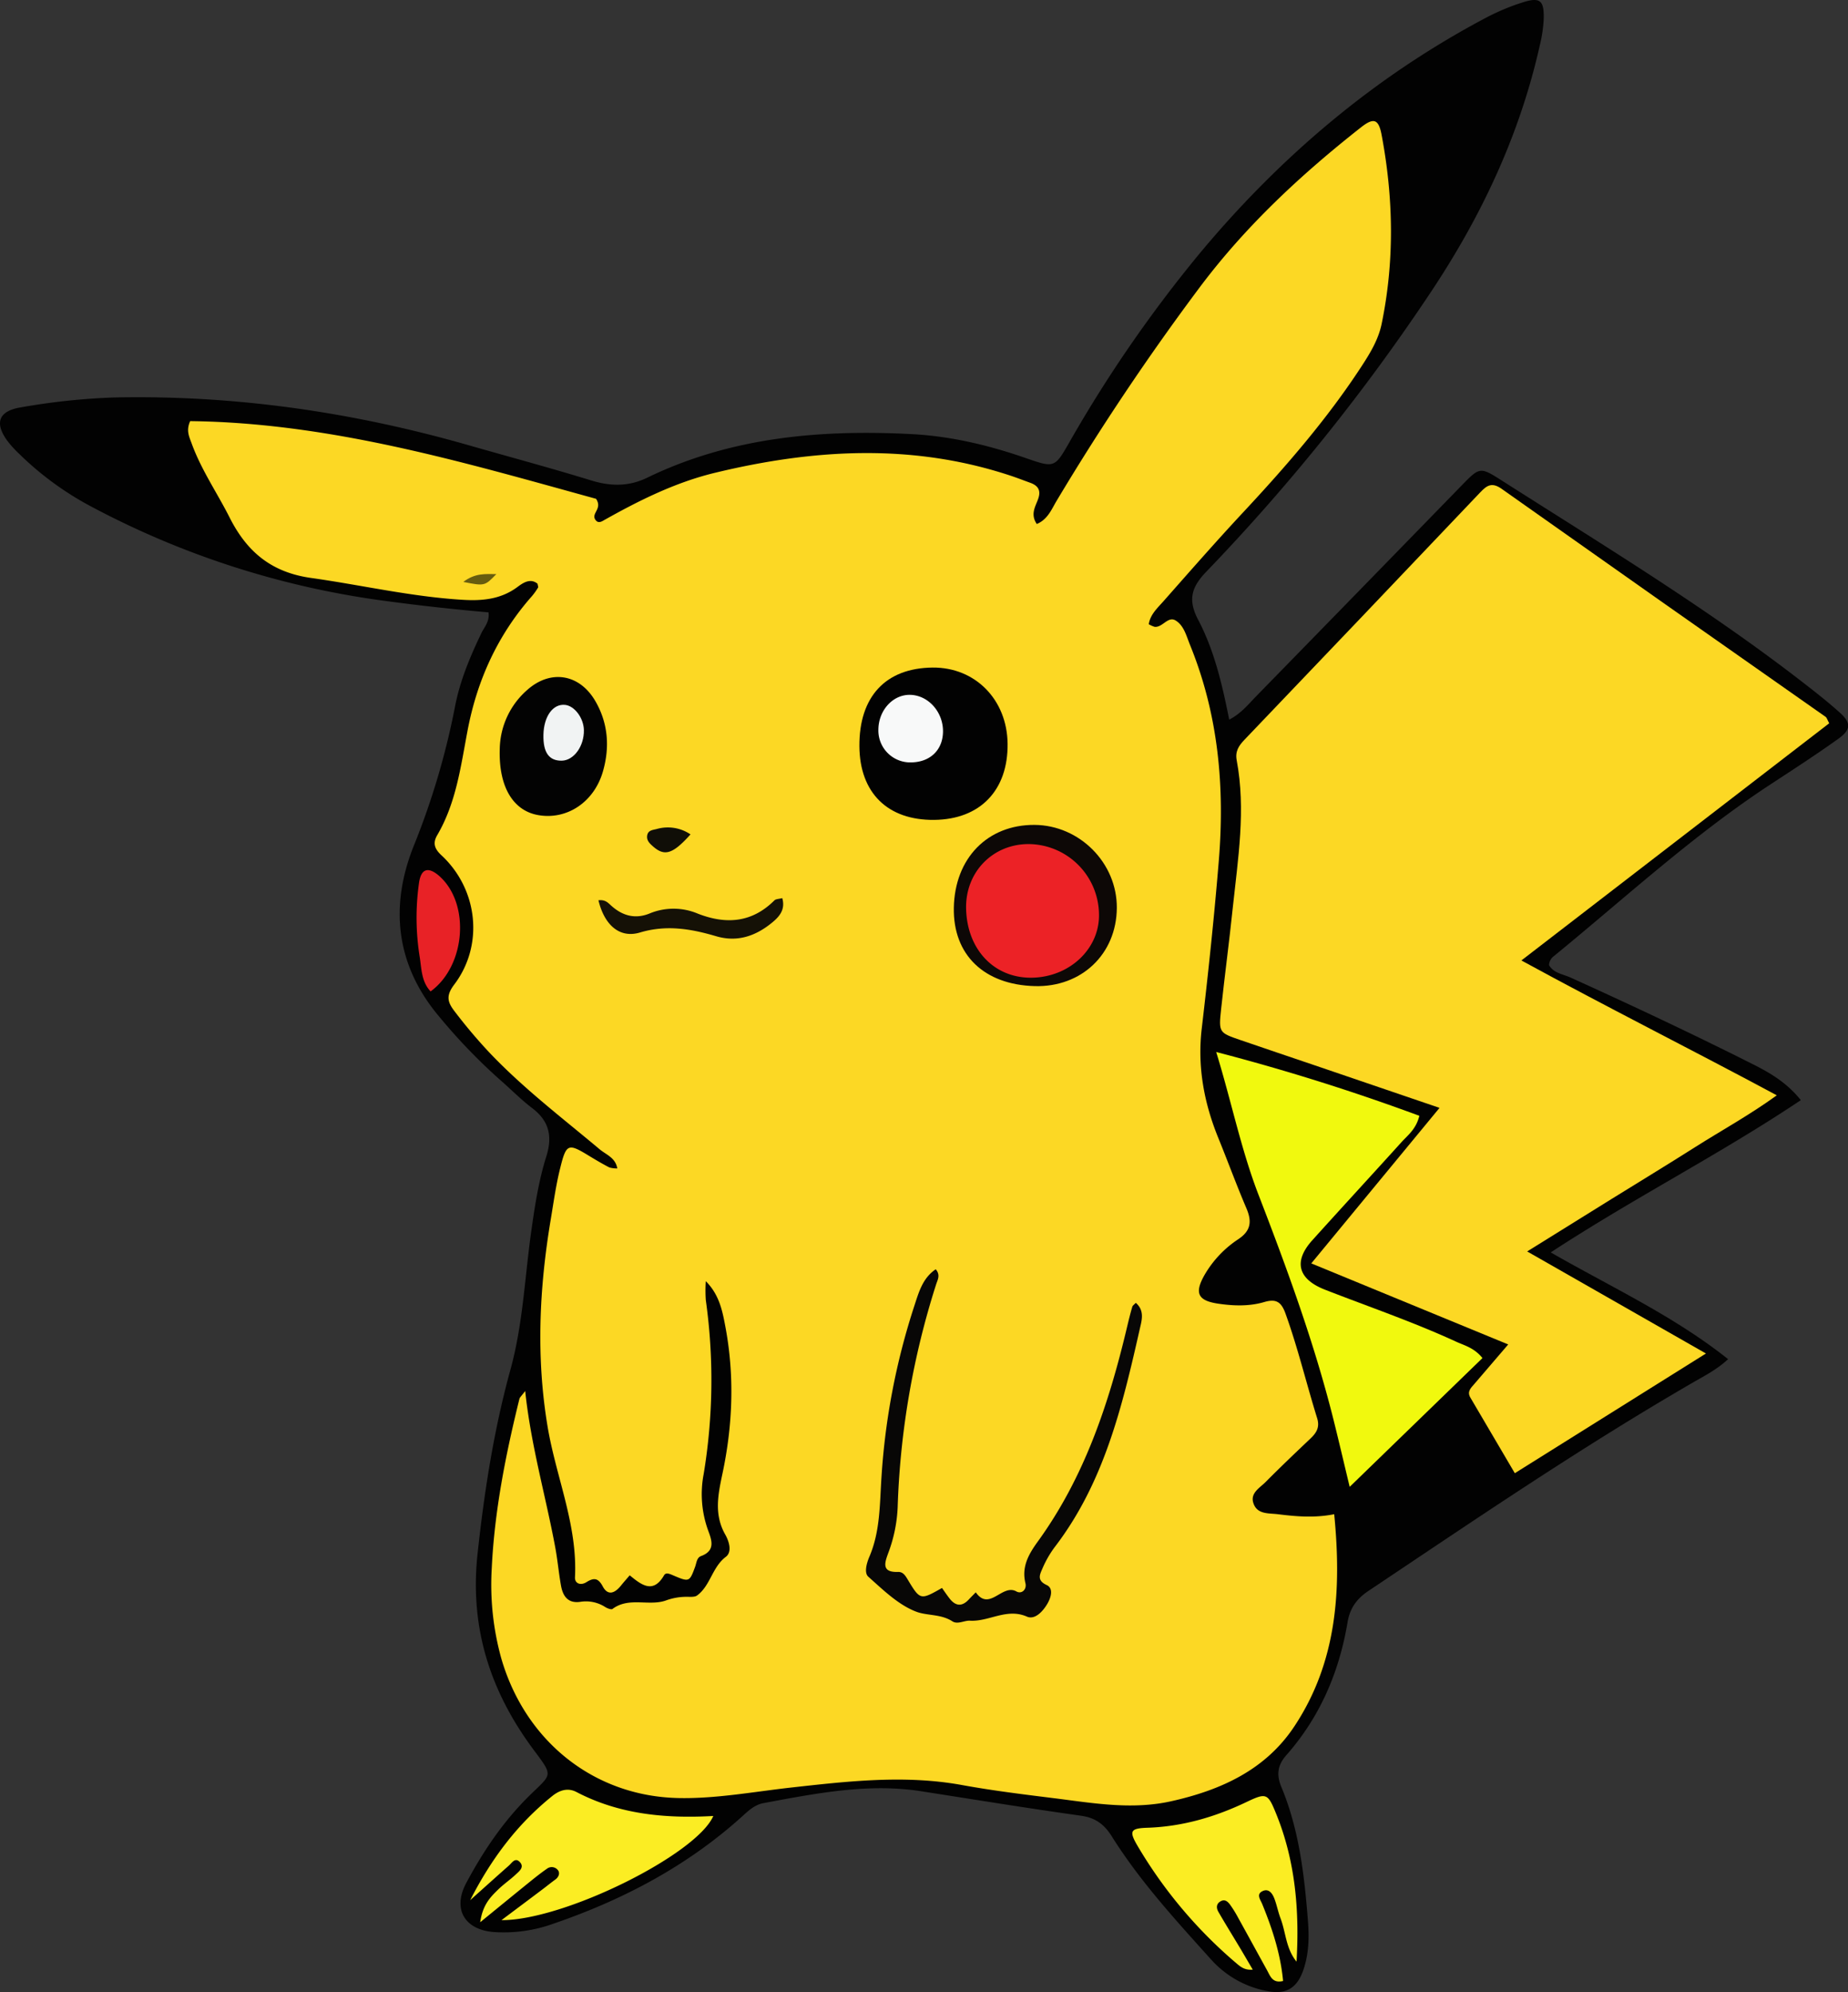 <svg xmlns="http://www.w3.org/2000/svg" viewBox="0 0 708.39 763.42"><rect x="0" y="0" width="708.39" height="763.42" fill="#333333" stroke="none"/><defs><style>.cls-1{fill:#020202;}.cls-2{fill:#fcd824;}.cls-3{fill:#f1f90e;}.cls-4{fill:#fbed23;}.cls-5{fill:#e82226;}.cls-6{fill:#080706;}.cls-7{fill:#030303;}.cls-8{fill:#0d0806;}.cls-9{fill:#151106;}.cls-10{fill:#100e07;}.cls-11{fill:#675c0f;}.cls-12{fill:#f8f9f9;}.cls-13{fill:#f1f3f3;}.cls-14{fill:#ec2226;}</style></defs><title>Asset 8@</title><g id="Layer_2" data-name="Layer 2"><g id="Layer_1-2" data-name="Layer 1"><path class="cls-1" d="M471.19,275.78c4.63-2.41,7.28-5.84,10.22-8.84q39.46-40.4,78.86-80.88c7-7.16,7.05-7.24,15.58-1.8,38.75,24.69,78.07,48.53,114.5,76.67,5,3.87,10,7.76,14.73,12s4.47,6.73-.64,10.36c-8.41,6-17.07,11.61-25.71,17.26-29.64,19.42-55.65,43.41-83,65.78a4.59,4.59,0,0,0-1.95,3.5c1.73,3.1,5.3,3.45,8.23,4.77,23.64,10.71,47.12,21.75,70.3,33.42,6.55,3.3,12.78,7.06,18,13.57-30.86,20.67-63.75,37.34-95.88,58.35,23.72,13.58,47.31,24.44,68,40.91-4.31,4-9,6.36-13.57,9-42.68,24.71-83.4,52.46-124.36,79.85-4.58,3.07-7.08,6.78-7.94,11.94-3.2,19.14-10.58,36.36-23.5,51-3.16,3.59-3.88,7.17-2,11.87C498,701,500,718.59,501.38,736.22c.49,6.32.33,12.68-1.8,18.78-2.42,6.94-6.69,9.45-13.84,8A38.21,38.21,0,0,1,464.33,751c-13.59-15.09-27.36-30.08-38.21-47.37-2.9-4.61-6.3-7.06-11.82-7.83-20.43-2.87-40.8-6.19-61.19-9.37s-40.47.84-60.45,4.55c-3.06.57-5.29,2.47-7.56,4.54C263.84,714.89,239,728,211.92,737.26a56,56,0,0,1-22.62,3.13c-11.22-.88-15.91-8.81-10.58-18.79,6.6-12.37,14.43-23.94,24.57-33.82,8.18-8,8.86-7.07,1.58-16.8-16.76-22.37-24.92-46.84-21.8-75.62,2.59-23.94,6.25-47.46,12.63-70.62,4.8-17.44,5.46-35.5,8-53.28,1.35-9.58,2.83-19.14,5.73-28.34,2.4-7.66,1.09-13.53-5.41-18.46-4.23-3.21-8-7.07-12-10.55a218.33,218.33,0,0,1-23.57-24.41c-16.86-19.9-19.08-42.5-9.84-65.57a289.36,289.36,0,0,0,15.82-53.41c1.88-9.83,5.78-19.09,10.11-28.12,1.11-2.32,3.18-4.33,2.73-7.93-13.06-1.15-26.16-2.57-39.22-4.34A332.36,332.36,0,0,1,35.48,194.39a119.24,119.24,0,0,1-28.16-20.5,39.46,39.46,0,0,1-4.67-5.19C-2.13,162-.47,157.51,7.86,156.13a254.88,254.88,0,0,1,35.73-3.81c46.32-1,91.6,5.57,136.07,18.3,15.66,4.49,31.42,8.71,47,13.5,7.41,2.28,14.34,2.35,21.31-1,32.13-15.62,66.44-18.56,101.38-16.77,15,.77,29.61,4.24,43.84,9.18,10.86,3.77,11.09,3.8,16.52-5.67a511.3,511.3,0,0,1,49.81-72.33c31-37.3,67.31-68.15,110.31-90.84A85,85,0,0,1,583.63.93c6.74-2.15,8.34-.81,8.11,6.51a53.39,53.39,0,0,1-1.47,9.85C582.61,51.51,568,82.6,548.61,111.74a768.13,768.13,0,0,1-86.23,107.37c-5.63,5.86-7.14,10.7-3.1,18.38C465.43,249.17,468.48,262.14,471.19,275.78Z"/><path class="cls-2" d="M201.32,533.05c2.23,21,7.86,40.22,11.5,59.81.92,4.9,1.35,9.89,2.23,14.8.72,4,2.65,6.87,7.41,6.18a13.62,13.62,0,0,1,9.54,2c.81.5,2.3,1.09,2.8.72,6.39-4.77,14.13-.83,20.75-3.34a22.78,22.78,0,0,1,7.78-1.3c1.32,0,3,.16,3.9-.52,5.11-3.77,5.74-10.82,11-14.8,2.53-1.92,1.2-6-.19-8.48-4.4-7.69-2.79-15.39-1.13-23.26,4-18.77,4.7-37.64,1.13-56.56-1.14-6.07-2.34-12.17-7.49-17.34a54,54,0,0,0,0,7.2,220.58,220.58,0,0,1-.81,66.69,40.78,40.78,0,0,0,1.7,21.61c1.37,3.69,2.93,7.78-2.71,9.85-1.68.62-1.72,2.64-2.3,4.19-2.13,5.75-2.23,5.83-8.44,3.18-1.36-.58-2.73-1.2-3.44,0-4.16,7.18-8.62,3.75-13.16,0-1.31,1.53-2.39,2.73-3.4,4-2.32,2.86-5,4-7,.14-1.77-3.27-3.49-3.21-6.25-1.48-2.08,1.3-4.46.59-4.33-1.94,1-20.08-7.29-38.44-10.51-57.74-4.45-26.68-3.19-53.07,1.24-79.51,1.1-6.56,2-13.18,3.63-19.63,2.29-9.29,3.07-9.45,11-4.6,2.55,1.55,5.13,3.08,7.78,4.45a9.94,9.94,0,0,0,3.07.38c-.67-4.1-4.3-5.27-6.74-7.31-14.31-12-29.16-23.3-42.08-36.87a198.54,198.54,0,0,1-13.53-16c-2.7-3.5-3.43-5.95-.16-10.26,11.45-15.09,9.17-36.53-4.93-49.59-2.89-2.68-3.21-4.89-1.56-7.71,7.24-12.38,9-26.29,11.6-40,3.67-19.36,11.59-36.76,24.74-51.62a25.8,25.8,0,0,0,2.31-3.25c.13-.19-.08-.61-.22-1.45-2.77-2.26-5.57-.33-7.69,1.25-6.34,4.71-13.41,5.37-20.9,4.92-19.67-1.16-38.84-5.66-58.26-8.39-15.31-2.16-24.62-10.13-31.2-23.18-4.79-9.49-10.91-18.32-14.55-28.4-.88-2.43-2.2-4.88-.55-8.51,53.9.62,105.18,15.89,155.58,29.77,2.68,4-2.29,5.63-.06,8.28.82,1,1.89.61,2.66.17,13.67-7.7,27.67-14.72,43-18.42,37.84-9.14,75.66-11.37,113.31,1.11,2.52.83,5,1.81,7.51,2.71,3,1.07,4.21,2.89,3.07,6.14-1,2.91-3.13,5.85-.54,9.67,4.23-1.79,5.66-5.66,7.61-8.9a953.7,953.7,0,0,1,55.08-82.12c17.61-23.41,38.73-43,61.6-61,4.85-3.81,6.74-3.21,7.89,2.91,4.55,24.13,5,48.33,0,72.47-1.22,5.91-4.36,11.11-7.66,16.16-13.17,20.18-28.88,38.27-45.26,55.84-10.45,11.2-20.55,22.74-30.7,34.23-2.3,2.6-5.08,5.09-5.64,8.81a10.35,10.35,0,0,0,2.25,1c3.08.33,5.1-4.26,8.1-2.4,3.18,2,4.08,5.92,5.45,9.29,10.94,26.83,13.42,54.71,11,83.37-1.75,21.26-4,42.44-6.48,63.61-1.73,14.61.84,28.5,6.34,42,3.64,8.94,6.95,18,10.75,26.89,2.14,5,1.85,8.61-3.06,11.89a41,41,0,0,0-12.95,13.69c-3.92,6.87-2.67,9.82,5,11,5.95.89,12,1.13,17.87-.59,4.44-1.31,6.49-.15,8.11,4.31,4.77,13.18,8,26.78,12.15,40.13,1.1,3.53-.21,5.65-2.54,7.86-5.8,5.51-11.58,11-17.23,16.7-2.25,2.26-6,4.24-4.62,8.15,1.45,4.28,5.82,3.73,9.34,4.16,6.94.85,13.9,1.51,21.61,0,2.84,29,1.08,56.51-15.17,81.13C485.18,678.25,468,686,449,690.25c-14.68,3.29-29.2.87-43.72-1-12.22-1.52-24.47-3-36.58-5.21-22-4-43.81-1.42-65.68,1-14.22,1.6-28.5,4.27-42.71,4-32.68-.57-59-21.89-68.16-53.54A105.6,105.6,0,0,1,188.5,601c1.05-22,5.33-43.58,10.61-64.94C199.26,535.48,199.86,535,201.32,533.05Z"/><path class="cls-2" d="M502.65,484.15c16.8-20.38,32.65-39.6,49.16-59.6l-48-16.36c-9.45-3.21-18.9-6.38-28.33-9.63-8.24-2.83-8.35-2.88-7.39-11.88,1.38-12.9,3.11-25.77,4.45-38.67,2-18.85,5.09-37.69,1.52-56.67-.64-3.44.8-5.58,3-7.88q45.24-47.29,90.32-94.74c2.57-2.71,4.49-4.05,8.27-1.37q62,43.82,124.15,87.35c.48.34.65,1.12,1.39,2.47l-118,90.89c32.47,17.73,64.67,33.85,97.91,51.68-10.51,7.61-21.12,13.4-31.27,19.83-10.68,6.78-21.49,13.34-32.24,20-10.37,6.43-20.73,12.88-32.18,20l68.53,39.11-73.27,45.87-17.05-29c-1.35-2.29.23-3.68,1.52-5.18l13-15.16Z"/><path class="cls-3" d="M568.27,520.43l-50.9,49.35c-2.37-9.85-4.22-17.8-6.2-25.72-7.38-29.44-17.8-57.87-28.72-86.13-6.69-17.31-10.32-35.48-16.25-54.79a815.14,815.14,0,0,1,77.88,24.45c-1.27,5.12-4.35,7.36-6.76,10-11.4,12.6-22.92,25.09-34.3,37.72-7.26,8.06-5.53,14.85,4.87,18.91,16.74,6.53,33.76,12.34,50.11,19.85C561.25,515.6,565,516.38,568.27,520.43Z"/><path class="cls-4" d="M497,751.73c-4.1-5-4.07-11.14-6.14-16.6-.94-2.47-1.42-5.12-2.37-7.59-.73-1.9-2.09-3.91-4.4-2.89-2.71,1.19-.95,3.31-.25,5,3.89,9.5,7.05,19.18,8,29.49-4.09,1-4.91-1.89-6.14-4.11-3.7-6.69-7.35-13.4-11.06-20.08a43.88,43.88,0,0,0-3.14-5.08c-.76-1-1.82-2.12-3.36-1.39-1.92.91-2,2.57-1.11,4.14,2.65,4.6,5.46,9.12,8.19,13.68,1.53,2.55,3,5.1,5,8.49-3.14.29-4.77-1.15-6.32-2.47a176.64,176.64,0,0,1-37.74-44.78c-3.47-5.86-2.92-6.9,3.67-7.12,13.55-.46,26.11-4.16,38.28-10,7.31-3.47,7.92-3.11,11,4.46C496.6,713.16,498.14,732.28,497,751.73Z"/><path class="cls-4" d="M180.23,728.17c8.43-16.47,18.42-29.4,31.5-39.93,2.84-2.28,6-3.22,9.26-1.51,16.43,8.59,34.11,10.2,52.44,9.18-6.41,14.75-57.09,40-81.2,39.92,6.08-4.57,11-8.24,15.89-11.93,1.59-1.2,3.13-2.46,4.75-3.63,1.25-.9,1.81-2.33,1.12-3.43a3,3,0,0,0-4.39-.67c-2.45,1.69-4.78,3.57-7.1,5.45-5.6,4.53-11.18,9.1-18.42,15,.94-6.67,3.9-9.63,6.85-12.5,2.13-2.08,4.63-3.78,6.81-5.82,1.37-1.28,3.47-2.88,1.37-4.89-1.69-1.61-2.89.47-4,1.47C190.63,718.83,186.22,722.81,180.23,728.17Z"/><path class="cls-5" d="M165.06,379.92c-3.46-3.64-3.47-8.51-4.13-12.94a94.61,94.61,0,0,1-.28-28.85c.82-5.24,3.45-6,7.44-2.69.26.21.5.44.74.67C180.3,346.89,178.34,370.29,165.06,379.92Z"/><path class="cls-1" d="M329.43,285.94c-.12-19,10.08-29.95,28.06-30.12,16.32-.15,28.55,12.26,28.75,29.17.21,17.84-10.49,29-28.07,29.2C340.29,314.41,329.54,303.85,329.43,285.94Z"/><path class="cls-6" d="M435.39,499.26c3.5,3.07,2.24,6.82,1.49,10.15-6.62,29.3-13.57,58.48-32.3,83.09a39.92,39.92,0,0,0-5,8.61c-.89,2.1-2.3,4.49,1.6,6.28,2.79,1.28,1.67,4.83.34,7.13-1.71,2.94-4.76,6.32-7.85,5-7.81-3.43-14.55,2-21.9,1.55-2.13-.12-4.68,1.55-6.72.23-4.35-2.82-9.7-2.11-13.79-3.66-6.88-2.61-12.71-8.35-18.41-13.42-1.68-1.5-.65-5.18.41-7.67,4.18-9.76,3.95-20.15,4.63-30.43a264.66,264.66,0,0,1,12.55-65.55c1.72-5.21,3.17-10.78,8.26-14.17,1.89,2.27.7,4,.11,5.89A313.07,313.07,0,0,0,344.1,577.6a56.35,56.35,0,0,1-3.6,17.52c-1.3,3.56-2.79,7.49,3.7,7.27,1.89-.07,2.74,1.24,3.67,2.78,4.87,8.1,4.92,8.07,13.22,3.36.92,1.29,1.83,2.65,2.83,3.94,2.29,3,4.77,3.36,7.45.47.87-.93,1.78-1.83,2.67-2.74,5.26,7.49,10.13-3.41,15.57-.34,2,1.12,4.07-.71,3.46-3.19-1.51-6.22,1.2-11,4.59-15.72,18-24.74,27.4-53.05,34.36-82.38.62-2.59,1.24-5.17,2-7.73C434.13,500.32,434.76,499.94,435.39,499.26Z"/><path class="cls-7" d="M191.57,287A30.68,30.68,0,0,1,202.1,264.4c9-8,20.07-6.14,26.12,4.29,4.95,8.53,5.56,17.76,2.88,27-3.45,11.89-14,18.65-24.93,16.64C196.81,310.63,191.1,301.68,191.57,287Z"/><path class="cls-8" d="M365.63,347.93c.31-19,12.88-31.92,30.92-31.82,17.3.11,31.69,14.62,31.56,31.83-.13,17.67-13.53,30.43-31.44,29.95C377.21,377.38,365.33,365.91,365.63,347.93Z"/><path class="cls-9" d="M229.4,345c2.75-.33,3.78,1.09,5,2.15,4.34,3.87,9.21,5.14,14.7,2.87a23.91,23.91,0,0,1,18.42.11c10.85,4.22,20.73,3.48,29.34-5.1.56-.55,1.71-.51,3-.86,1.31,4.53-1.27,7.25-4,9.47-6.2,5.06-13.21,7.52-21.29,5.15-9.62-2.83-19-4.49-29.22-1.45C237.49,359.71,231.67,354.45,229.4,345Z"/><path class="cls-10" d="M264.69,319.75c-6.79,7.58-9.95,8.5-14.34,4.63-1.21-1.07-2.54-2.23-2.28-4.12.29-2.13,2.14-2.18,3.69-2.58A15.48,15.48,0,0,1,264.69,319.75Z"/><path class="cls-11" d="M177.59,223c4.65-3.5,8.46-3,12.67-3C185.8,224.61,185.8,224.62,177.59,223Z"/><path class="cls-12" d="M361.48,280.36c-.07,7-4.87,11.68-12.13,11.8a12.22,12.22,0,0,1-12.64-12.56c.05-7.38,5.52-13.41,12.08-13.33C355.77,266.36,361.56,272.79,361.48,280.36Z"/><path class="cls-13" d="M208.31,281.64c.13-7.1,3.64-12,8.29-11.52,3.62.36,7.11,5,7.22,9.62.14,6.18-3.83,11.68-8.48,11.76C210.46,291.58,208.18,288.39,208.31,281.64Z"/><path class="cls-14" d="M395.33,374.67c-14.34.11-24.68-10.88-25-26.55-.27-14,10.33-24.78,24.18-24.66a27.21,27.21,0,0,1,26.76,26.66C421.67,363.5,410,374.55,395.33,374.67Z"/></g></g></svg>